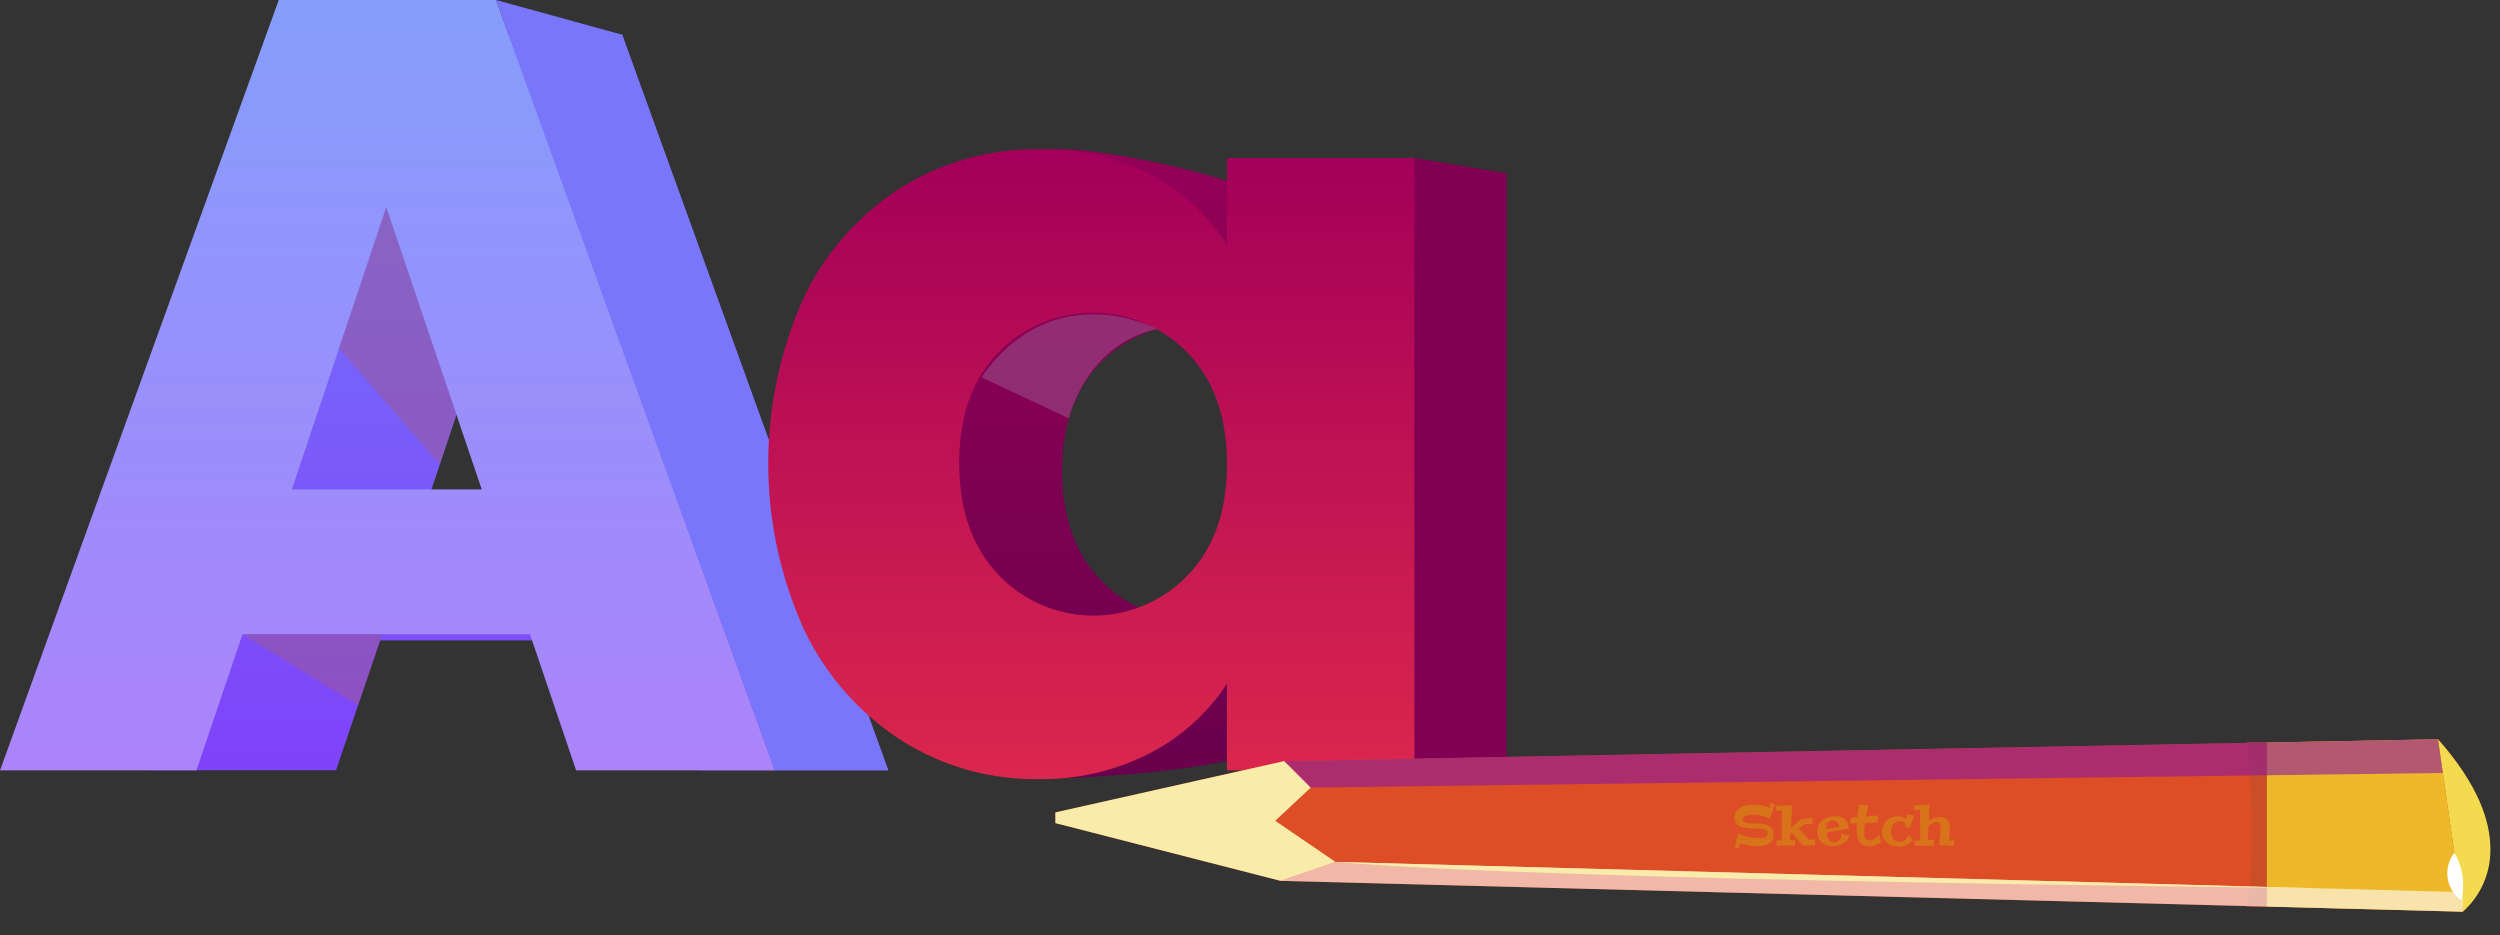 <svg xmlns="http://www.w3.org/2000/svg" xmlns:xlink="http://www.w3.org/1999/xlink" width="239.333" height="89.529" viewBox="0 0 239.333 89.529">
  <rect x="0" y="0" width="239.333" height="89.529" fill="#333333" stroke="none"/>
  <defs>
    <linearGradient id="linear-gradient" x1="0.5" y1="1" x2="0.5" gradientUnits="objectBoundingBox">
      <stop offset="0.026" stop-color="#7f44f9"/>
      <stop offset="1" stop-color="#727bfa"/>
    </linearGradient>
    <linearGradient id="linear-gradient-2" x1="0.5" y1="1" x2="0.5" gradientUnits="objectBoundingBox">
      <stop offset="0.026" stop-color="#ab84fa"/>
      <stop offset="1" stop-color="#859dfb"/>
    </linearGradient>
    <linearGradient id="linear-gradient-3" x1="0.5" y1="1" x2="0.5" gradientUnits="objectBoundingBox">
      <stop offset="0" stop-color="#6a004d"/>
      <stop offset="0.974" stop-color="#940058"/>
    </linearGradient>
    <linearGradient id="linear-gradient-4" x1="0.5" y1="1" x2="0.5" gradientUnits="objectBoundingBox">
      <stop offset="0" stop-color="#db274d"/>
      <stop offset="0.974" stop-color="#a50059"/>
    </linearGradient>
    <clipPath id="clip-path">
      <path id="Trazado_176892" data-name="Trazado 176892" d="M0,4.893,2.088,115.338,7,137.25H8.023l5.531-21.572L16.506,2.514A8.246,8.246,0,0,0,10.547,0C5.1,0,0,4.893,0,4.893" fill="none"/>
    </clipPath>
    <linearGradient id="linear-gradient-5" x1="-25.748" y1="2.141" x2="-25.699" y2="2.141" gradientUnits="objectBoundingBox">
      <stop offset="0" stop-color="#e27f1f"/>
      <stop offset="0.221" stop-color="#e27f1f"/>
      <stop offset="0.984" stop-color="#dd4e26"/>
      <stop offset="1" stop-color="#dd4e26"/>
    </linearGradient>
    <clipPath id="clip-path-2">
      <path id="Trazado_176893" data-name="Trazado 176893" d="M5.714,5.765,2.536,2.359,0,4.9,4.913,26.808H5.936L11.467,5.235,9.651,0Z" fill="none"/>
    </clipPath>
    <linearGradient id="linear-gradient-6" x1="-37.245" y1="6.841" x2="-37.174" y2="6.841" gradientUnits="objectBoundingBox">
      <stop offset="0" stop-color="#ecb77e"/>
      <stop offset="1" stop-color="#f9ecaa"/>
    </linearGradient>
    <clipPath id="clip-path-3">
      <path id="Trazado_176894" data-name="Trazado 176894" d="M0,5.018,16.506,2.639A7.854,7.854,0,0,0,10.487,0C7.843,0,4.34,1.159,0,5.018" fill="none"/>
    </clipPath>
    <linearGradient id="linear-gradient-7" x1="-25.748" y1="58.571" x2="-25.699" y2="58.571" gradientUnits="objectBoundingBox">
      <stop offset="0" stop-color="#edb92b"/>
      <stop offset="0.964" stop-color="#f4da4f"/>
      <stop offset="1" stop-color="#f4da4f"/>
    </linearGradient>
    <clipPath id="clip-path-4">
      <path id="Trazado_176895" data-name="Trazado 176895" d="M0,2.379l.31,16.4H16.017L16.506,0Z" fill="none"/>
    </clipPath>
    <linearGradient id="linear-gradient-8" x1="-25.748" y1="15.509" x2="-25.699" y2="15.509" gradientUnits="objectBoundingBox">
      <stop offset="0" stop-color="#f4da4f"/>
      <stop offset="0.036" stop-color="#f4da4f"/>
      <stop offset="0.243" stop-color="#cc6b44"/>
      <stop offset="1" stop-color="#edb92b"/>
    </linearGradient>
    <clipPath id="clip-path-5">
      <rect id="Rectángulo_38647" data-name="Rectángulo 38647" width="21.954" height="138.296" fill="none"/>
    </clipPath>
    <clipPath id="clip-path-6">
      <path id="Trazado_176897" data-name="Trazado 176897" d="M0,0V1.886c10.522-1.06,15.707,0,15.707,0V0Z" fill="none"/>
    </clipPath>
    <linearGradient id="linear-gradient-9" x1="-27.077" y1="144.511" x2="-27.025" y2="144.511" gradientUnits="objectBoundingBox">
      <stop offset="0" stop-color="#e27f1f"/>
      <stop offset="0.165" stop-color="#872412"/>
      <stop offset="0.984" stop-color="#ca4e26"/>
      <stop offset="1" stop-color="#ca4e26"/>
    </linearGradient>
    <clipPath id="clip-path-7">
      <rect id="Rectángulo_38649" data-name="Rectángulo 38649" width="4.767" height="113.163" fill="none"/>
    </clipPath>
    <clipPath id="clip-path-8">
      <rect id="Rectángulo_38651" data-name="Rectángulo 38651" width="4.624" height="110.909" fill="none"/>
    </clipPath>
    <clipPath id="clip-path-9">
      <path id="Trazado_176899" data-name="Trazado 176899" d="M4.624,108.373,3.225,0,0,.465,2.088,110.908Z" fill="none" clip-rule="evenodd"/>
    </clipPath>
    <linearGradient id="linear-gradient-10" x1="-91.914" y1="2.609" x2="-91.739" y2="2.609" gradientUnits="objectBoundingBox">
      <stop offset="0" stop-color="#fff"/>
      <stop offset="0.061" stop-color="#fff"/>
      <stop offset="0.994" stop-color="#8b189e"/>
      <stop offset="1" stop-color="#8b189e"/>
    </linearGradient>
    <clipPath id="clip-path-10">
      <rect id="Rectángulo_38653" data-name="Rectángulo 38653" width="2.496" height="93.018" fill="none"/>
    </clipPath>
    <clipPath id="clip-path-11">
      <path id="Trazado_176900" data-name="Trazado 176900" d="M0,93.018,2.5,0S1.816,72.4,0,93.018" fill="none" clip-rule="evenodd"/>
    </clipPath>
    <linearGradient id="linear-gradient-11" x1="-175.002" y1="2.972" x2="-174.678" y2="2.972" xlink:href="#linear-gradient-6"/>
    <clipPath id="clip-path-12">
      <path id="Trazado_176901" data-name="Trazado 176901" d="M0,.434.516.547a1.425,1.425,0,0,0-.105.2A2.2,2.2,0,0,0,.329.972c-.023.078-.044.156-.06.236s-.031.155-.041.227a5.042,5.042,0,0,0-.053.523,3.932,3.932,0,0,0,.021.5,2.635,2.635,0,0,0,.088.462,1.935,1.935,0,0,0,.161.4,1.288,1.288,0,0,0,.238.313.978.978,0,0,0,.319.2,1.056,1.056,0,0,0,.405.073.927.927,0,0,0,.425-.089.851.851,0,0,0,.29-.242,1.156,1.156,0,0,0,.182-.353,2.669,2.669,0,0,0,.1-.423,4.523,4.523,0,0,0,.045-.451c.006-.153.012-.3.015-.439.006-.2.014-.373.024-.522a1.743,1.743,0,0,1,.061-.372A.466.466,0,0,1,2.681.8a.338.338,0,0,1,.23-.075.4.4,0,0,1,.2.05.4.4,0,0,1,.146.16.987.987,0,0,1,.087.284,2.707,2.707,0,0,1,.028.421,4.262,4.262,0,0,1-.028.491,4.333,4.333,0,0,1-.087.476,4.479,4.479,0,0,1-.139.47c-.054.156-.116.313-.184.471l1.3.342.108-.373-.465-.156c.042-.135.08-.266.114-.4s.064-.259.089-.389.043-.264.057-.4.019-.279.019-.429c0-.118-.006-.239-.015-.365a2.34,2.34,0,0,0-.061-.364A1.685,1.685,0,0,0,3.966.683a.956.956,0,0,0-.2-.274.919.919,0,0,0-.3-.184A1.128,1.128,0,0,0,3.057.156a1.067,1.067,0,0,0-.442.082.861.861,0,0,0-.3.218,1.039,1.039,0,0,0-.186.31,2.08,2.08,0,0,0-.1.361,2.893,2.893,0,0,0-.042.367c0,.121-.008.23-.01.329,0,.188-.006.358-.013.508a2.663,2.663,0,0,1-.044.389.694.694,0,0,1-.1.262.294.294,0,0,1-.183.124.269.269,0,0,1-.193-.025.418.418,0,0,1-.16-.178,1.177,1.177,0,0,1-.111-.341,3.139,3.139,0,0,1-.046-.523,2.865,2.865,0,0,1,.04-.452,4.6,4.6,0,0,1,.109-.477A3.439,3.439,0,0,1,1.5.542L.175,0Z" fill="none"/>
    </clipPath>
    <radialGradient id="radial-gradient" cx="2.503" cy="0.486" r="2.471" gradientTransform="matrix(1.1, 0, 0, -1, 10.462, 99.251)" gradientUnits="objectBoundingBox">
      <stop offset="0" stop-color="#ffff54"/>
      <stop offset="0.036" stop-color="#ffff54"/>
      <stop offset="1" stop-color="#d9731b"/>
    </radialGradient>
    <clipPath id="clip-path-13">
      <path id="Trazado_176902" data-name="Trazado 176902" d="M3.242,0l.092.522L2.193,1.579,1.807,1V.285L1.186.211l.13,1.125.821.983L0,2.189.045,3.726h.46l.026-.568,2.84.049.015.489h.46V1.925H3.334l.015.465-.66-.036-.077-.119L3.846,1.178V0Z" fill="none"/>
    </clipPath>
    <radialGradient id="radial-gradient-2" cx="1.617" cy="0.537" r="2.785" gradientTransform="matrix(1.029, 0, 0, -1, 3.182, 113.679)" xlink:href="#radial-gradient"/>
    <clipPath id="clip-path-14">
      <path id="Trazado_176903" data-name="Trazado 176903" d="M.94,2.234a.849.849,0,0,1-.254-.08.571.571,0,0,1-.193-.168.609.609,0,0,1-.1-.284A.8.8,0,0,1,.449,1.37a.7.7,0,0,1,.07-.126.518.518,0,0,1,.11-.113.585.585,0,0,1,.158-.086A.849.849,0,0,1,1,1l.223,1.255A1.957,1.957,0,0,1,.94,2.234M1.664.795A.982.982,0,0,1,1.931.8a.69.69,0,0,1,.2.066.624.624,0,0,1,.15.1.776.776,0,0,1,.1.127.851.851,0,0,1,.122.359.6.6,0,0,1-.073.323.7.7,0,0,1-.212.229,1.124,1.124,0,0,1-.307.147,2.035,2.035,0,0,1-.357.075L1.172.066a1.759,1.759,0,0,0-.431.1A1.256,1.256,0,0,0,.429.328.963.963,0,0,0,.216.55,1.2,1.2,0,0,0,.084.808a1.528,1.528,0,0,0-.066.276A2.16,2.16,0,0,0,0,1.357a2.6,2.6,0,0,0,.086.679,1.548,1.548,0,0,0,.271.558,1.294,1.294,0,0,0,.479.379,1.666,1.666,0,0,0,.709.138,1.508,1.508,0,0,0,.515-.12A1.3,1.3,0,0,0,2.48,2.7a1.35,1.35,0,0,0,.285-.45,1.6,1.6,0,0,0,.106-.6,2.1,2.1,0,0,0-.061-.495A1.846,1.846,0,0,0,2.624.681a1.625,1.625,0,0,0-.316-.4A1.373,1.373,0,0,0,1.854,0Z" fill="none"/>
    </clipPath>
    <radialGradient id="radial-gradient-3" cx="0.727" cy="0.426" r="3.71" gradientTransform="matrix(0.93, 0, 0, -1, -9.245, 153.487)" xlink:href="#radial-gradient"/>
    <clipPath id="clip-path-15">
      <path id="Trazado_176904" data-name="Trazado 176904" d="M3.317.072l-.225.06c-.077.019-.146.038-.21.056A1.548,1.548,0,0,1,3.12.4a1.4,1.4,0,0,1,.171.233,1.026,1.026,0,0,1,.1.24.836.836,0,0,1,.035.233.6.6,0,0,1-.035.208.451.451,0,0,1-.1.168.478.478,0,0,1-.175.112.681.681,0,0,1-.249.041c-.163,0-.339-.007-.525-.023s-.38-.036-.577-.062L1.725.325,1.044.309l.092,1.146C.984,1.43.844,1.407.714,1.383L.375,1.318C.263,1.3.158,1.276.063,1.254L0,2.11l.38.055.386.054c.143.02.289.04.439.057l.049.64.553.053-.019-.632c.054,0,.107.006.156.008s.093,0,.133,0c.151,0,.3,0,.457-.008A3.478,3.478,0,0,0,2.978,2.3a1.848,1.848,0,0,0,.4-.112.963.963,0,0,0,.319-.212.947.947,0,0,0,.214-.341,1.421,1.421,0,0,0,.078-.5A1.925,1.925,0,0,0,3.969.885,1.644,1.644,0,0,0,3.906.609a1.926,1.926,0,0,0-.122-.3A1.966,1.966,0,0,0,3.589,0c-.1.027-.187.05-.272.072" fill="none"/>
    </clipPath>
    <radialGradient id="radial-gradient-4" cx="-0.229" cy="0.622" r="2.718" gradientTransform="matrix(1.303, 0, 0, -1, 41.205, 114.212)" xlink:href="#radial-gradient"/>
    <clipPath id="clip-path-16">
      <path id="Trazado_176905" data-name="Trazado 176905" d="M0,.641.449.735A1.457,1.457,0,0,0,.3,1.022a2.373,2.373,0,0,0-.079.256,1.494,1.494,0,0,0-.034.256,1.788,1.788,0,0,0,.082.532A1.379,1.379,0,0,0,.965,2.9a1.637,1.637,0,0,0,.64.17,1.377,1.377,0,0,0,.43-.028A1.264,1.264,0,0,0,2.4,2.89a1.288,1.288,0,0,0,.294-.242,1.369,1.369,0,0,0,.217-.318,1.732,1.732,0,0,0,.134-.374,1.833,1.833,0,0,0,.046-.407c0-.036,0-.087,0-.151a1.875,1.875,0,0,0-.019-.213A1.955,1.955,0,0,0,3.01.93,1.557,1.557,0,0,0,2.9.651,1.71,1.71,0,0,0,2.724.372,1.532,1.532,0,0,0,2.462.114L1.978.558a1.161,1.161,0,0,1,.218.1A1.009,1.009,0,0,1,2.36.772.778.778,0,0,1,2.479.9a1.013,1.013,0,0,1,.081.121.73.73,0,0,1,.083.291.964.964,0,0,1-.078.408A.755.755,0,0,1,2.35,2a.9.9,0,0,1-.328.162,1.572,1.572,0,0,1-.416.051,1.175,1.175,0,0,1-.378-.058.807.807,0,0,1-.3-.173.822.822,0,0,1-.2-.282,1.006,1.006,0,0,1-.071-.39A.719.719,0,0,1,.69,1.159,1.351,1.351,0,0,1,.752,1,1.011,1.011,0,0,1,.869.816l.386.077L1.307.443.124,0Z" fill="none"/>
    </clipPath>
    <radialGradient id="radial-gradient-5" cx="-1.181" cy="0.56" r="3.464" gradientTransform="matrix(1.003, 0, 0, -1, 0.379, 147.191)" xlink:href="#radial-gradient"/>
    <clipPath id="clip-path-17">
      <path id="Trazado_176906" data-name="Trazado 176906" d="M3.456.563Q3.169.51,2.861.479c-.205-.02-.422-.03-.653-.03A1.468,1.468,0,0,0,1.8.5.839.839,0,0,0,1.48.67a.742.742,0,0,0-.205.3,1.222,1.222,0,0,0-.073.451,1.251,1.251,0,0,0,.029.332,2.065,2.065,0,0,0,.11.339,1.556,1.556,0,0,0,.241.39L0,2.4.087,3.883H.515L.494,3.32l2.942-.037.02.546h.482l.013-1.811-.57-.05.028.607L2.068,2.5a1.72,1.72,0,0,1-.231-.3,1.48,1.48,0,0,1-.118-.243.861.861,0,0,1-.048-.222.389.389,0,0,1,.052-.186.35.35,0,0,1,.122-.121.542.542,0,0,1,.181-.063,1.317,1.317,0,0,1,.224-.018c.126,0,.255,0,.382.013s.259.02.394.036l.417.049q.215.029.452.057L3.951.074,3.426,0Z" fill="none"/>
    </clipPath>
    <radialGradient id="radial-gradient-6" cx="-1.674" cy="0.711" r="2.71" gradientTransform="matrix(1.016, 0, 0, -1, 1.666, 117.024)" xlink:href="#radial-gradient"/>
  </defs>
  <g id="tipografia" transform="translate(-790 -474.461)">
    <g id="Grupo_163801" data-name="Grupo 163801" transform="translate(790 474.46)">
      <g id="Grupo_163796" data-name="Grupo 163796" transform="translate(14.217 3.324)">
        <path id="Trazado_176865" data-name="Trazado 176865" d="M547.7,450.18H521.416L517.2,462.618H499.248L524.727,392.2H544.59l25.479,70.421H551.911Zm-4.414-13.242-8.728-25.78-8.626,25.78Z" transform="translate(-499.248 -392.198)" fill="url(#linear-gradient)"/>
      </g>
      <g id="Grupo_163797" data-name="Grupo 163797" transform="translate(0 0.001)">
        <path id="Trazado_176866" data-name="Trazado 176866" d="M538.612,450.257H511.089l-4.412,13.026h-18.8l26.683-73.744h20.8l26.683,73.744H543.023ZM533.99,436.39l-9.139-27-9.035,27Z" transform="translate(-487.873 -389.539)" fill="url(#linear-gradient-2)"/>
      </g>
      <path id="Trazado_176867" data-name="Trazado 176867" d="M525.864,389.539l12.076,3.324,25.48,70.42H552.546Z" transform="translate(-478.381 -389.538)" fill="#7a76fa"/>
      <g id="Grupo_163798" data-name="Grupo 163798" transform="translate(83.849 14.286)">
        <path id="Trazado_176868" data-name="Trazado 176868" d="M558.291,416.283a24.837,24.837,0,0,1,9.07-10.247c3.824-2.391.716-5.067,5.431-5.067,4.029,0,14.943,2.3,17.984,3.939a18.136,18.136,0,0,1,7.019,6.455v-8.1h17.523v57.179H597.794v-8.1a18.922,18.922,0,0,1-7.123,6.455c-3.04,1.64-16.244,2.46-20.274,2.46-4.646,0,.787-1.211-3.037-3.638a25.114,25.114,0,0,1-9.07-10.349,37.737,37.737,0,0,1,0-31Zm35.865,5.226a12.315,12.315,0,0,0-17.726-.051q-3.639,3.742-3.638,10.3t3.638,10.4a12.2,12.2,0,0,0,17.726.05q3.637-3.789,3.638-10.35T594.156,421.509Z" transform="translate(-554.961 -400.969)" fill="url(#linear-gradient-3)"/>
      </g>
      <g id="Grupo_163800" data-name="Grupo 163800" transform="translate(73.548 14.286)">
        <g id="Grupo_163799" data-name="Grupo 163799">
          <path id="Trazado_176869" data-name="Trazado 176869" d="M550.134,415.151a25.464,25.464,0,0,1,9.3-10.5,24.28,24.28,0,0,1,13.131-3.677,22.572,22.572,0,0,1,10.872,2.521,18.587,18.587,0,0,1,7.2,6.619v-8.3h17.963v58.617H590.631v-8.3a19.421,19.421,0,0,1-7.3,6.618,22.559,22.559,0,0,1-10.872,2.521,23.821,23.821,0,0,1-13.026-3.729,25.744,25.744,0,0,1-9.3-10.61,38.673,38.673,0,0,1,0-31.777Zm36.768,5.357a12.626,12.626,0,0,0-18.174-.051Q565,424.292,565,431.014t3.73,10.662a12.507,12.507,0,0,0,18.174.052q3.727-3.886,3.729-10.61T586.9,420.508Z" transform="translate(-546.719 -400.969)" fill="url(#linear-gradient-4)"/>
        </g>
      </g>
      <path id="Trazado_176870" data-name="Trazado 176870" d="M596.225,401.642l8.782,1.459v57.178l-8.782-.021Z" transform="translate(-460.802 -386.515)" fill="#820053"/>
      <path id="Trazado_176871" data-name="Trazado 176871" d="M506.448,438.12l11.063,6.8,2.319-6.8Z" transform="translate(-483.232 -377.401)" fill="#9c5a8f" opacity="0.5" style="mix-blend-mode: multiply;isolation: isolate"/>
      <path id="Trazado_176872" data-name="Trazado 176872" d="M513.844,418.923l9.653,11.083,1.583-4.732-6.719-19.85Z" transform="translate(-481.384 -385.57)" fill="#9c5a8f" opacity="0.5" style="mix-blend-mode: multiply;isolation: isolate"/>
      <path id="Trazado_176873" data-name="Trazado 176873" d="M563.047,419.64l8.375,3.936s1.532-6.982,8.425-8.565C579.847,415.011,569.957,409.761,563.047,419.64Z" transform="translate(-469.092 -383.523)" fill="#9c5a8f" opacity="0.5" style="mix-blend-mode: multiply;isolation: isolate"/>
    </g>
    <g id="Grupo_163886" data-name="Grupo 163886" transform="translate(1029.333 542.036) rotate(90)">
      <g id="Grupo_163850" data-name="Grupo 163850" transform="translate(3.199 1.046)">
        <g id="Grupo_163849" data-name="Grupo 163849" transform="translate(0 0)" clip-path="url(#clip-path)">
          <rect id="Rectángulo_38643" data-name="Rectángulo 38643" width="16.506" height="137.25" transform="translate(0 0)" fill="url(#linear-gradient-5)"/>
        </g>
      </g>
      <g id="Grupo_163852" data-name="Grupo 163852" transform="translate(5.287 111.488)">
        <g id="Grupo_163851" data-name="Grupo 163851" clip-path="url(#clip-path-2)">
          <rect id="Rectángulo_38644" data-name="Rectángulo 38644" width="11.467" height="26.808" fill="url(#linear-gradient-6)"/>
        </g>
      </g>
      <g id="Grupo_163854" data-name="Grupo 163854" transform="translate(3.199 0.921)">
        <g id="Grupo_163853" data-name="Grupo 163853" transform="translate(0 0)" clip-path="url(#clip-path-3)">
          <rect id="Rectángulo_38645" data-name="Rectángulo 38645" width="16.506" height="5.019" transform="translate(0 -0.001)" fill="url(#linear-gradient-7)"/>
        </g>
      </g>
      <g id="Grupo_163856" data-name="Grupo 163856" transform="translate(3.199 3.56)">
        <g id="Grupo_163855" data-name="Grupo 163855" transform="translate(0 0)" clip-path="url(#clip-path-4)">
          <rect id="Rectángulo_38646" data-name="Rectángulo 38646" width="16.506" height="18.783" fill="url(#linear-gradient-8)"/>
        </g>
      </g>
      <g id="Grupo_163858" data-name="Grupo 163858" transform="translate(0 0)">
        <g id="Grupo_163857" data-name="Grupo 163857" clip-path="url(#clip-path-5)">
          <path id="Trazado_176896" data-name="Trazado 176896" d="M0,.84A3.176,3.176,0,0,0,4.53.188,5.892,5.892,0,0,0,0,.84" transform="translate(14.077 3.531)" fill="#fff" fill-rule="evenodd"/>
        </g>
      </g>
      <g id="Grupo_163860" data-name="Grupo 163860" transform="translate(3.509 22.344)">
        <g id="Grupo_163859" data-name="Grupo 163859" transform="translate(0 0)" clip-path="url(#clip-path-6)">
          <rect id="Rectángulo_38648" data-name="Rectángulo 38648" width="15.707" height="1.886" transform="translate(0 0)" fill="url(#linear-gradient-9)"/>
        </g>
      </g>
      <g id="Grupo_163863" data-name="Grupo 163863" transform="translate(14.938 3.56)" opacity="0.6" style="mix-blend-mode: soft-light;isolation: isolate">
        <g id="Grupo_163862" data-name="Grupo 163862">
          <g id="Grupo_163861" data-name="Grupo 163861" clip-path="url(#clip-path-7)">
            <path id="Trazado_176898" data-name="Trazado 176898" d="M0,107.929,2.9,0H4.767L1.816,113.164Z" transform="translate(0 0)" fill="#fff" fill-rule="evenodd"/>
          </g>
        </g>
      </g>
      <g id="Grupo_163868" data-name="Grupo 163868" transform="translate(3.199 5.474)" opacity="0.6" style="mix-blend-mode: multiply;isolation: isolate">
        <g id="Grupo_163867" data-name="Grupo 163867" transform="translate(0 0)">
          <g id="Grupo_163866" data-name="Grupo 163866" clip-path="url(#clip-path-8)">
            <g id="Grupo_163865" data-name="Grupo 163865" transform="translate(0 0.001)">
              <g id="Grupo_163864" data-name="Grupo 163864" clip-path="url(#clip-path-9)">
                <rect id="Rectángulo_38650" data-name="Rectángulo 38650" width="4.624" height="110.908" transform="translate(0 0)" fill="url(#linear-gradient-10)"/>
              </g>
            </g>
          </g>
        </g>
      </g>
      <g id="Grupo_163873" data-name="Grupo 163873" transform="translate(14.938 18.471)" style="mix-blend-mode: soft-light;isolation: isolate">
        <g id="Grupo_163872" data-name="Grupo 163872">
          <g id="Grupo_163871" data-name="Grupo 163871" clip-path="url(#clip-path-10)">
            <g id="Grupo_163870" data-name="Grupo 163870">
              <g id="Grupo_163869" data-name="Grupo 163869" clip-path="url(#clip-path-11)">
                <rect id="Rectángulo_38652" data-name="Rectángulo 38652" width="2.496" height="93.018" fill="url(#linear-gradient-11)"/>
              </g>
            </g>
          </g>
        </g>
      </g>
      <g id="Grupo_163875" data-name="Grupo 163875" transform="translate(9.28 69.384)">
        <g id="Grupo_163874" data-name="Grupo 163874" transform="translate(0 0)" clip-path="url(#clip-path-12)">
          <rect id="Rectángulo_38654" data-name="Rectángulo 38654" width="4.135" height="4.55" transform="translate(-0.205 3.901) rotate(-86.987)" fill="url(#radial-gradient)"/>
        </g>
      </g>
      <g id="Grupo_163877" data-name="Grupo 163877" transform="translate(9.523 65.571)">
        <g id="Grupo_163876" data-name="Grupo 163876" clip-path="url(#clip-path-13)">
          <rect id="Rectángulo_38655" data-name="Rectángulo 38655" width="3.923" height="4.037" transform="translate(-0.196 3.716) rotate(-86.987)" fill="url(#radial-gradient-2)"/>
        </g>
      </g>
      <g id="Grupo_163879" data-name="Grupo 163879" transform="translate(10.575 62.259)">
        <g id="Grupo_163878" data-name="Grupo 163878" transform="translate(0 0)" clip-path="url(#clip-path-14)">
          <rect id="Rectángulo_38656" data-name="Rectángulo 38656" width="3.258" height="3.03" transform="matrix(0.053, -0.999, 0.999, 0.053, -0.163, 3.102)" fill="url(#radial-gradient-3)"/>
        </g>
      </g>
      <g id="Grupo_163881" data-name="Grupo 163881" transform="translate(9.449 59.242)">
        <g id="Grupo_163880" data-name="Grupo 163880" clip-path="url(#clip-path-15)">
          <rect id="Rectángulo_38657" data-name="Rectángulo 38657" width="3.174" height="4.136" transform="translate(-0.156 2.961) rotate(-86.987)" fill="url(#radial-gradient-4)"/>
        </g>
      </g>
      <g id="Grupo_163883" data-name="Grupo 163883" transform="translate(10.374 56.084)">
        <g id="Grupo_163882" data-name="Grupo 163882" clip-path="url(#clip-path-16)">
          <rect id="Rectángulo_38658" data-name="Rectángulo 38658" width="3.237" height="3.246" transform="translate(-0.162 3.07) rotate(-86.988)" fill="url(#radial-gradient-5)"/>
        </g>
      </g>
      <g id="Grupo_163885" data-name="Grupo 163885" transform="translate(9.442 52.209)">
        <g id="Grupo_163884" data-name="Grupo 163884" transform="translate(0 0)" clip-path="url(#clip-path-17)">
          <rect id="Rectángulo_38659" data-name="Rectángulo 38659" width="4.085" height="4.15" transform="translate(-0.204 3.872) rotate(-86.987)" fill="url(#radial-gradient-6)"/>
        </g>
      </g>
    </g>
  </g>
</svg>
